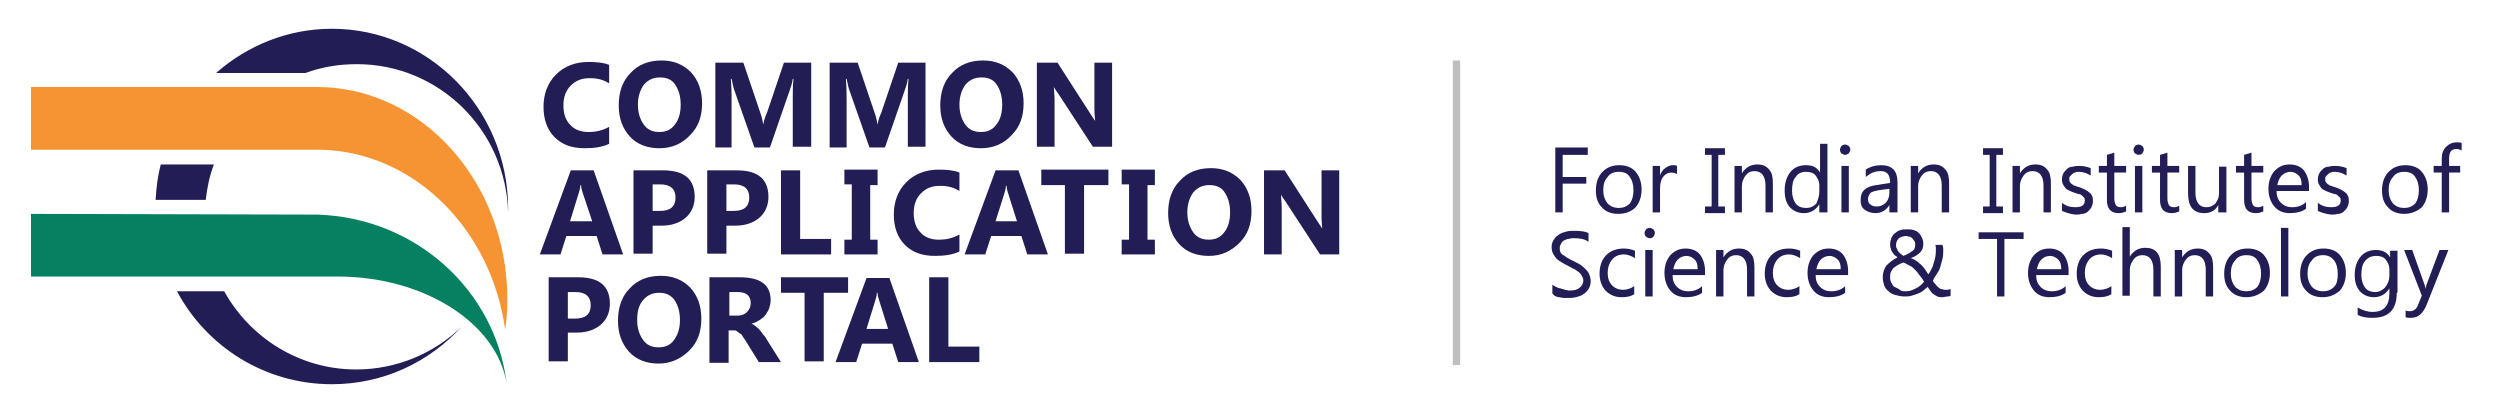 <?xml version="1.0" encoding="utf-8"?>
<!-- Generator: Adobe Illustrator 19.0.0, SVG Export Plug-In . SVG Version: 6.00 Build 0)  -->
<svg version="1.1" id="Layer_1" xmlns="http://www.w3.org/2000/svg" xmlns:xlink="http://www.w3.org/1999/xlink" x="0px" y="0px"
	 viewBox="0 0 339 56" style="enable-background:new 0 0 339 56;" xml:space="preserve">
<style type="text/css">
	.st0{fill:#221D55;}
	.st1{fill:#F69433;}
	.st2{fill:#058161;}
	.st3{fill:#BCBEC0;}
</style>
<g id="XMLID_4_">
	<g id="XMLID_5_">
		<g id="XMLID_203_">
			<g id="XMLID_573_">
				<path id="XMLID_629_" class="st0" d="M82.6,19.5c-0.8,0.4-1.9,0.6-3.3,0.6c-1.8,0-3.1-0.5-4.1-1.5c-1-1-1.5-2.4-1.5-4.1
					c0-1.8,0.6-3.3,1.7-4.4c1.1-1.1,2.6-1.7,4.4-1.7c1.1,0,2.1,0.1,2.8,0.4v2.5c-0.8-0.5-1.6-0.7-2.6-0.7c-1.1,0-1.9,0.3-2.6,1
					c-0.7,0.7-1,1.6-1,2.7c0,1.1,0.3,2,0.9,2.6c0.6,0.7,1.5,1,2.5,1c1,0,1.9-0.2,2.8-0.7V19.5z"/>
				<path id="XMLID_626_" class="st0" d="M89.4,20.1c-1.6,0-3-0.5-4-1.6c-1-1.1-1.5-2.5-1.5-4.2c0-1.8,0.5-3.3,1.6-4.4
					c1-1.1,2.4-1.7,4.2-1.7c1.6,0,2.9,0.5,4,1.6c1,1.1,1.5,2.5,1.5,4.2c0,1.8-0.5,3.2-1.6,4.3C92.5,19.5,91.1,20.1,89.4,20.1z
					 M89.5,10.5c-0.9,0-1.6,0.3-2.2,1c-0.5,0.7-0.8,1.6-0.8,2.7c0,1.1,0.3,2,0.8,2.7c0.5,0.7,1.2,1,2.1,1c0.9,0,1.6-0.3,2.1-1
					c0.5-0.6,0.8-1.5,0.8-2.7c0-1.2-0.3-2.1-0.8-2.8C91.1,10.8,90.4,10.5,89.5,10.5z"/>
				<path id="XMLID_624_" class="st0" d="M110,19.9h-2.5v-6.8c0-0.7,0-1.6,0.1-2.4h-0.1c-0.1,0.7-0.3,1.2-0.4,1.5l-2.7,7.8h-2.1
					l-2.7-7.7c-0.1-0.2-0.2-0.7-0.4-1.6h-0.1c0.1,1.1,0.1,2.1,0.1,3v6.3H97V8.5h3.8l2.3,6.8c0.2,0.5,0.3,1.1,0.4,1.6h0
					c0.1-0.6,0.3-1.2,0.5-1.6l2.3-6.8h3.7V19.9z"/>
				<path id="XMLID_622_" class="st0" d="M125.6,19.9h-2.5v-6.8c0-0.7,0-1.6,0.1-2.4h-0.1c-0.1,0.7-0.3,1.2-0.4,1.5l-2.7,7.8h-2.1
					l-2.7-7.7c-0.1-0.2-0.2-0.7-0.4-1.6h-0.1c0.1,1.1,0.1,2.1,0.1,3v6.3h-2.3V8.5h3.8l2.3,6.8c0.2,0.5,0.3,1.1,0.4,1.6h0
					c0.1-0.6,0.3-1.2,0.5-1.6l2.3-6.8h3.7V19.9z"/>
				<path id="XMLID_619_" class="st0" d="M133,20.1c-1.6,0-3-0.5-4-1.6c-1-1.1-1.5-2.5-1.5-4.2c0-1.8,0.5-3.3,1.6-4.4
					c1-1.1,2.4-1.7,4.2-1.7c1.6,0,2.9,0.5,4,1.6c1,1.1,1.5,2.5,1.5,4.2c0,1.8-0.5,3.2-1.6,4.3C136.1,19.5,134.7,20.1,133,20.1z
					 M133.1,10.5c-0.9,0-1.6,0.3-2.2,1c-0.5,0.7-0.8,1.6-0.8,2.7c0,1.1,0.3,2,0.8,2.7c0.5,0.7,1.2,1,2.1,1c0.9,0,1.6-0.3,2.1-1
					c0.5-0.6,0.8-1.5,0.8-2.7c0-1.2-0.3-2.1-0.8-2.8C134.7,10.8,134,10.5,133.1,10.5z"/>
				<path id="XMLID_617_" class="st0" d="M150.8,19.9h-2.6l-4.7-7.2c-0.3-0.4-0.5-0.7-0.6-0.9h0c0,0.4,0.1,1,0.1,1.8v6.3h-2.4V8.5
					h2.8l4.5,7c0.2,0.3,0.4,0.6,0.6,0.9h0c0-0.3-0.1-0.8-0.1-1.6V8.5h2.4V19.9z"/>
				<path id="XMLID_614_" class="st0" d="M84.5,34.5h-2.8l-0.8-2.5h-4.1L76,34.5h-2.8l4.2-11.4h3.1L84.5,34.5z M80.3,30L79,26.1
					c-0.1-0.3-0.2-0.6-0.2-1h-0.1c0,0.3-0.1,0.7-0.2,1L77.3,30H80.3z"/>
				<path id="XMLID_611_" class="st0" d="M88.5,30.5v3.9h-2.6V23.1h4c2.9,0,4.3,1.2,4.3,3.6c0,1.1-0.4,2.1-1.2,2.8
					c-0.8,0.7-1.9,1.1-3.3,1.1H88.5z M88.5,25v3.6h1c1.4,0,2.1-0.6,2.1-1.8c0-1.2-0.7-1.8-2.1-1.8H88.5z"/>
				<path id="XMLID_608_" class="st0" d="M98.5,30.5v3.9h-2.6V23.1h4c2.9,0,4.3,1.2,4.3,3.6c0,1.1-0.4,2.1-1.2,2.8
					c-0.8,0.7-1.9,1.1-3.3,1.1H98.5z M98.5,25v3.6h1c1.4,0,2.1-0.6,2.1-1.8c0-1.2-0.7-1.8-2.1-1.8H98.5z"/>
				<path id="XMLID_606_" class="st0" d="M112.7,34.5h-6.8V23.1h2.6v9.3h4.2V34.5z"/>
				<path id="XMLID_604_" class="st0" d="M119,23.1v2h-1v7.4h1v2h-4.5v-2h1V25h-1v-2H119z"/>
				<path id="XMLID_602_" class="st0" d="M130.1,34.1c-0.8,0.4-1.9,0.6-3.3,0.6c-1.8,0-3.1-0.5-4.1-1.5c-1-1-1.5-2.4-1.5-4.1
					c0-1.8,0.6-3.3,1.7-4.4c1.1-1.1,2.6-1.7,4.4-1.7c1.1,0,2.1,0.1,2.8,0.4v2.5c-0.8-0.5-1.6-0.7-2.6-0.7c-1.1,0-1.9,0.3-2.6,1
					c-0.7,0.7-1,1.6-1,2.7c0,1.1,0.3,2,0.9,2.6c0.6,0.7,1.5,1,2.5,1c1,0,1.9-0.2,2.8-0.7V34.1z"/>
				<path id="XMLID_599_" class="st0" d="M142.1,34.5h-2.8l-0.8-2.5h-4.1l-0.8,2.5h-2.8l4.2-11.4h3.1L142.1,34.5z M137.9,30
					l-1.2-3.8c-0.1-0.3-0.2-0.6-0.2-1h-0.1c0,0.3-0.1,0.7-0.2,1L135,30H137.9z"/>
				<path id="XMLID_597_" class="st0" d="M150.3,25.1h-3.3v9.3h-2.6v-9.3h-3.2v-2.1h9.1V25.1z"/>
				<path id="XMLID_595_" class="st0" d="M156.6,23.1v2h-1v7.4h1v2h-4.5v-2h1V25h-1v-2H156.6z"/>
				<path id="XMLID_592_" class="st0" d="M163.9,34.7c-1.6,0-3-0.5-4-1.6c-1-1.1-1.5-2.5-1.5-4.2c0-1.8,0.5-3.3,1.6-4.4
					c1-1.1,2.4-1.7,4.2-1.7c1.6,0,2.9,0.5,4,1.6c1,1.1,1.5,2.5,1.5,4.2c0,1.8-0.5,3.2-1.6,4.3C166.9,34.1,165.6,34.7,163.9,34.7z
					 M164,25.1c-0.9,0-1.6,0.3-2.2,1c-0.5,0.7-0.8,1.6-0.8,2.7c0,1.1,0.3,2,0.8,2.7c0.5,0.7,1.2,1,2.1,1c0.9,0,1.6-0.3,2.1-1
					c0.5-0.6,0.8-1.5,0.8-2.7c0-1.2-0.3-2.1-0.8-2.8C165.6,25.4,164.9,25.1,164,25.1z"/>
				<path id="XMLID_590_" class="st0" d="M181.6,34.5H179l-4.7-7.2c-0.3-0.4-0.5-0.7-0.6-0.9h0c0,0.4,0.1,1,0.1,1.8v6.3h-2.4V23.1
					h2.8l4.5,7c0.2,0.3,0.4,0.6,0.6,0.9h0c0-0.3-0.1-0.8-0.1-1.6v-6.3h2.4V34.5z"/>
				<path id="XMLID_587_" class="st0" d="M77,45.1v3.9h-2.6V37.6h4c2.9,0,4.3,1.2,4.3,3.6c0,1.1-0.4,2.1-1.2,2.8
					c-0.8,0.7-1.9,1.1-3.3,1.1H77z M77,39.6v3.6h1c1.4,0,2.1-0.6,2.1-1.8c0-1.2-0.7-1.8-2.1-1.8H77z"/>
				<path id="XMLID_584_" class="st0" d="M89.3,49.3c-1.6,0-3-0.5-4-1.6c-1-1.1-1.5-2.5-1.5-4.2c0-1.8,0.5-3.3,1.6-4.4
					c1-1.1,2.4-1.7,4.2-1.7c1.6,0,2.9,0.5,4,1.6c1,1.1,1.5,2.5,1.5,4.2c0,1.8-0.5,3.2-1.6,4.3C92.3,48.7,90.9,49.3,89.3,49.3z
					 M89.4,39.7c-0.9,0-1.6,0.3-2.2,1s-0.8,1.6-0.8,2.7c0,1.1,0.3,2,0.8,2.7c0.5,0.7,1.2,1,2.1,1c0.9,0,1.6-0.3,2.1-1
					s0.8-1.5,0.8-2.7c0-1.2-0.3-2.1-0.8-2.8C90.9,40,90.3,39.7,89.4,39.7z"/>
				<path id="XMLID_581_" class="st0" d="M105.9,49.1h-3l-1.8-2.9c-0.1-0.2-0.3-0.4-0.4-0.6c-0.1-0.2-0.2-0.3-0.4-0.4
					c-0.1-0.1-0.3-0.2-0.4-0.3c-0.1-0.1-0.3-0.1-0.4-0.1h-0.7v4.4h-2.6V37.6h4.1c2.8,0,4.2,1,4.2,3.1c0,0.4-0.1,0.8-0.2,1.1
					c-0.1,0.3-0.3,0.6-0.5,0.9c-0.2,0.3-0.5,0.5-0.8,0.7c-0.3,0.2-0.7,0.4-1.1,0.5v0c0.2,0.1,0.3,0.1,0.5,0.3
					c0.2,0.1,0.3,0.3,0.5,0.4c0.1,0.2,0.3,0.3,0.4,0.5c0.1,0.2,0.3,0.4,0.4,0.5L105.9,49.1z M98.9,39.6v3.2h1.1c0.6,0,1-0.2,1.3-0.5
					c0.3-0.3,0.5-0.7,0.5-1.2c0-1-0.6-1.5-1.8-1.5H98.9z"/>
				<path id="XMLID_579_" class="st0" d="M115,39.7h-3.3v9.3h-2.6v-9.3h-3.2v-2.1h9.1V39.7z"/>
				<path id="XMLID_576_" class="st0" d="M124.6,49.1h-2.8l-0.8-2.5h-4.1l-0.8,2.5h-2.8l4.2-11.4h3.1L124.6,49.1z M120.4,44.5
					l-1.2-3.8c-0.1-0.3-0.2-0.6-0.2-1h-0.1c0,0.3-0.1,0.7-0.2,1l-1.2,3.9H120.4z"/>
				<path id="XMLID_574_" class="st0" d="M132.8,49.1H126V37.6h2.6V47h4.2V49.1z"/>
			</g>
		</g>
		<path id="XMLID_11_" class="st1" d="M43,11.8c-0.2,0-0.5,0-0.7,0l0,0H4.2v8.5h20.6h18h0.7C56.1,20.6,66.6,31,68.5,44.7
			c0.2-1.3,0.3-2.7,0.3-4.1C68.8,24.7,57.2,11.8,43,11.8z"/>
		<path id="XMLID_10_" class="st2" d="M43,29.1L43,29.1L4.2,29v8.5h8.9h9.1h22.6v0c0.3,0,0.6,0,1,0c11.8,0,21.6,6.4,22.9,14.5
			C67.2,39.4,56.4,29.5,43,29.1z"/>
		<path id="XMLID_9_" class="st0" d="M45,3.9c-6,0-11.5,2.3-15.7,6h12.1c2.2-0.8,4.5-1.2,7-1.2c11.1,0,20.2,8.9,20.5,20.1
			c0-0.2,0-0.5,0-0.7C68.8,14.7,58.1,3.9,45,3.9z"/>
		<g id="XMLID_6_">
			<path id="XMLID_8_" class="st0" d="M48.3,50.1c-7.7,0-14.4-4.3-17.9-10.6H24c4,7.5,11.9,12.6,21,12.6c7,0,13.2-3,17.6-7.8
				C58.9,47.9,53.8,50.1,48.3,50.1z"/>
			<path id="XMLID_7_" class="st0" d="M27.9,27.1c0.2-1.7,0.5-3.2,1.1-4.8h-7.2c-0.4,1.5-0.6,3.1-0.7,4.8H27.9z"/>
		</g>
	</g>
	<g id="XMLID_12_">
		<g id="XMLID_796_">
			<path id="XMLID_889_" class="st0" d="M215.3,21h-3.4v3h3.2v0.9h-3.2v3.9h-1v-8.8h4.4V21z"/>
			<path id="XMLID_886_" class="st0" d="M219.4,29c-0.9,0-1.7-0.3-2.2-0.9c-0.6-0.6-0.8-1.4-0.8-2.3c0-1,0.3-1.9,0.9-2.5
				c0.6-0.6,1.3-0.9,2.3-0.9c0.9,0,1.7,0.3,2.2,0.9c0.5,0.6,0.8,1.4,0.8,2.4c0,1-0.3,1.8-0.8,2.4C221.2,28.7,220.4,29,219.4,29z
				 M219.5,23.3c-0.6,0-1.2,0.2-1.5,0.7c-0.4,0.4-0.6,1-0.6,1.8c0,0.7,0.2,1.3,0.6,1.8c0.4,0.4,0.9,0.6,1.5,0.6
				c0.6,0,1.1-0.2,1.5-0.6c0.3-0.4,0.5-1,0.5-1.8c0-0.8-0.2-1.4-0.5-1.8C220.7,23.5,220.2,23.3,219.5,23.3z"/>
			<path id="XMLID_884_" class="st0" d="M227.4,23.6c-0.2-0.1-0.4-0.2-0.8-0.2c-0.4,0-0.8,0.2-1.1,0.6c-0.3,0.4-0.4,1-0.4,1.6v3.2
				h-1v-6.3h1v1.3h0c0.1-0.4,0.4-0.8,0.7-1c0.3-0.2,0.6-0.4,1-0.4c0.3,0,0.5,0,0.6,0.1V23.6z"/>
			<path id="XMLID_882_" class="st0" d="M233.9,20.1v0.9h-0.9v7h0.9v0.9h-2.7v-0.9h0.9v-7h-0.9v-0.9H233.9z"/>
			<path id="XMLID_880_" class="st0" d="M240.4,28.8h-1v-3.6c0-1.3-0.5-2-1.5-2c-0.5,0-0.9,0.2-1.2,0.6c-0.3,0.4-0.5,0.9-0.5,1.4
				v3.6h-1v-6.3h1v1h0c0.5-0.8,1.2-1.2,2.1-1.2c0.7,0,1.2,0.2,1.6,0.7c0.4,0.4,0.5,1.1,0.5,1.9V28.8z"/>
			<path id="XMLID_877_" class="st0" d="M247.7,28.8h-1v-1.1h0c-0.5,0.8-1.2,1.2-2.1,1.2c-0.8,0-1.4-0.3-1.9-0.8
				c-0.5-0.6-0.7-1.3-0.7-2.3c0-1,0.3-1.9,0.8-2.5c0.5-0.6,1.2-0.9,2.1-0.9c0.9,0,1.5,0.3,1.9,1h0v-3.9h1V28.8z M246.7,26v-0.9
				c0-0.5-0.2-0.9-0.5-1.3c-0.3-0.4-0.8-0.5-1.3-0.5c-0.6,0-1.1,0.2-1.4,0.7c-0.4,0.4-0.5,1.1-0.5,1.9c0,0.7,0.2,1.3,0.5,1.7
				c0.3,0.4,0.8,0.6,1.4,0.6c0.6,0,1-0.2,1.4-0.6C246.5,27.1,246.7,26.6,246.7,26z"/>
			<path id="XMLID_874_" class="st0" d="M250.2,21c-0.2,0-0.3-0.1-0.5-0.2c-0.1-0.1-0.2-0.3-0.2-0.5c0-0.2,0.1-0.3,0.2-0.5
				c0.1-0.1,0.3-0.2,0.5-0.2c0.2,0,0.3,0.1,0.5,0.2c0.1,0.1,0.2,0.3,0.2,0.5c0,0.2-0.1,0.3-0.2,0.5C250.5,20.9,250.4,21,250.2,21z
				 M250.7,28.8h-1v-6.3h1V28.8z"/>
			<path id="XMLID_871_" class="st0" d="M257.2,28.8h-1v-1h0c-0.4,0.7-1.1,1.1-1.9,1.1c-0.6,0-1.1-0.2-1.5-0.5
				c-0.4-0.3-0.5-0.8-0.5-1.3c0-1.2,0.7-1.8,2.1-2l1.9-0.3c0-1.1-0.4-1.6-1.3-1.6c-0.8,0-1.4,0.3-2,0.8v-1c0.6-0.4,1.3-0.6,2.1-0.6
				c1.5,0,2.2,0.8,2.2,2.3V28.8z M256.2,25.6l-1.5,0.2c-0.5,0.1-0.8,0.2-1,0.3c-0.2,0.2-0.4,0.5-0.4,0.9c0,0.3,0.1,0.6,0.3,0.7
				c0.2,0.2,0.5,0.3,0.9,0.3c0.5,0,0.9-0.2,1.2-0.5c0.3-0.3,0.5-0.8,0.5-1.3V25.6z"/>
			<path id="XMLID_869_" class="st0" d="M264.3,28.8h-1v-3.6c0-1.3-0.5-2-1.5-2c-0.5,0-0.9,0.2-1.2,0.6c-0.3,0.4-0.5,0.9-0.5,1.4
				v3.6h-1v-6.3h1v1h0c0.5-0.8,1.2-1.2,2.1-1.2c0.7,0,1.2,0.2,1.6,0.7c0.4,0.4,0.5,1.1,0.5,1.9V28.8z"/>
			<path id="XMLID_867_" class="st0" d="M271.6,20.1v0.9h-0.9v7h0.9v0.9h-2.7v-0.9h0.9v-7h-0.9v-0.9H271.6z"/>
			<path id="XMLID_865_" class="st0" d="M278.1,28.8h-1v-3.6c0-1.3-0.5-2-1.5-2c-0.5,0-0.9,0.2-1.2,0.6c-0.3,0.4-0.5,0.9-0.5,1.4
				v3.6h-1v-6.3h1v1h0c0.5-0.8,1.2-1.2,2.1-1.2c0.7,0,1.2,0.2,1.6,0.7c0.4,0.4,0.5,1.1,0.5,1.9V28.8z"/>
			<path id="XMLID_863_" class="st0" d="M279.6,28.6v-1.1c0.5,0.4,1.1,0.6,1.8,0.6c0.9,0,1.3-0.3,1.3-0.9c0-0.2,0-0.3-0.1-0.4
				c-0.1-0.1-0.2-0.2-0.3-0.3c-0.1-0.1-0.3-0.2-0.5-0.2c-0.2-0.1-0.4-0.1-0.6-0.2c-0.3-0.1-0.5-0.2-0.7-0.3
				c-0.2-0.1-0.4-0.2-0.5-0.4c-0.1-0.1-0.2-0.3-0.3-0.5c-0.1-0.2-0.1-0.4-0.1-0.6c0-0.3,0.1-0.6,0.2-0.8c0.1-0.2,0.3-0.4,0.5-0.6
				c0.2-0.2,0.5-0.3,0.8-0.3c0.3-0.1,0.6-0.1,0.9-0.1c0.5,0,1,0.1,1.5,0.3v1c-0.5-0.3-1-0.5-1.6-0.5c-0.2,0-0.4,0-0.5,0.1
				c-0.2,0-0.3,0.1-0.4,0.2c-0.1,0.1-0.2,0.2-0.3,0.3c-0.1,0.1-0.1,0.2-0.1,0.4c0,0.2,0,0.3,0.1,0.4c0.1,0.1,0.1,0.2,0.3,0.3
				c0.1,0.1,0.3,0.2,0.4,0.2c0.2,0.1,0.3,0.1,0.6,0.2c0.3,0.1,0.5,0.2,0.7,0.3c0.2,0.1,0.4,0.2,0.6,0.4c0.2,0.1,0.3,0.3,0.4,0.5
				c0.1,0.2,0.1,0.4,0.1,0.7c0,0.3-0.1,0.6-0.2,0.8c-0.1,0.2-0.3,0.4-0.5,0.6c-0.2,0.2-0.5,0.3-0.8,0.3c-0.3,0.1-0.6,0.1-0.9,0.1
				C280.6,29,280.1,28.8,279.6,28.6z"/>
			<path id="XMLID_861_" class="st0" d="M288.2,28.7c-0.2,0.1-0.5,0.2-0.9,0.2c-1.1,0-1.6-0.6-1.6-1.8v-3.7h-1.1v-0.9h1.1V21l1-0.3
				v1.8h1.6v0.9h-1.6v3.5c0,0.4,0.1,0.7,0.2,0.9c0.1,0.2,0.4,0.3,0.7,0.3c0.3,0,0.5-0.1,0.7-0.2V28.7z"/>
			<path id="XMLID_858_" class="st0" d="M290,21c-0.2,0-0.3-0.1-0.5-0.2c-0.1-0.1-0.2-0.3-0.2-0.5c0-0.2,0.1-0.3,0.2-0.5
				c0.1-0.1,0.3-0.2,0.5-0.2c0.2,0,0.3,0.1,0.5,0.2c0.1,0.1,0.2,0.3,0.2,0.5c0,0.2-0.1,0.3-0.2,0.5C290.4,20.9,290.2,21,290,21z
				 M290.5,28.8h-1v-6.3h1V28.8z"/>
			<path id="XMLID_856_" class="st0" d="M295.4,28.7c-0.2,0.1-0.5,0.2-0.9,0.2c-1.1,0-1.6-0.6-1.6-1.8v-3.7h-1.1v-0.9h1.1V21l1-0.3
				v1.8h1.6v0.9h-1.6v3.5c0,0.4,0.1,0.7,0.2,0.9s0.4,0.3,0.7,0.3c0.3,0,0.5-0.1,0.7-0.2V28.7z"/>
			<path id="XMLID_854_" class="st0" d="M301.8,28.8h-1v-1h0c-0.4,0.8-1.1,1.1-1.9,1.1c-1.5,0-2.2-0.9-2.2-2.7v-3.7h1v3.6
				c0,1.3,0.5,2,1.5,2c0.5,0,0.9-0.2,1.2-0.5c0.3-0.4,0.5-0.8,0.5-1.4v-3.6h1V28.8z"/>
			<path id="XMLID_852_" class="st0" d="M306.8,28.7c-0.2,0.1-0.5,0.2-0.9,0.2c-1.1,0-1.6-0.6-1.6-1.8v-3.7h-1.1v-0.9h1.1V21l1-0.3
				v1.8h1.6v0.9h-1.6v3.5c0,0.4,0.1,0.7,0.2,0.9c0.1,0.2,0.4,0.3,0.7,0.3c0.3,0,0.5-0.1,0.7-0.2V28.7z"/>
			<path id="XMLID_849_" class="st0" d="M313.1,25.9h-4.4c0,0.7,0.2,1.2,0.6,1.6c0.4,0.4,0.9,0.6,1.5,0.6c0.7,0,1.4-0.2,1.9-0.7v0.9
				c-0.5,0.4-1.3,0.6-2.2,0.6c-0.9,0-1.6-0.3-2.1-0.9c-0.5-0.6-0.8-1.4-0.8-2.4c0-1,0.3-1.8,0.8-2.4c0.6-0.6,1.2-0.9,2.1-0.9
				c0.8,0,1.5,0.3,1.9,0.8c0.4,0.5,0.7,1.3,0.7,2.2V25.9z M312.1,25.1c0-0.6-0.1-1-0.4-1.3c-0.3-0.3-0.7-0.5-1.1-0.5
				c-0.5,0-0.9,0.2-1.2,0.5c-0.3,0.3-0.5,0.8-0.6,1.3H312.1z"/>
			<path id="XMLID_847_" class="st0" d="M314.3,28.6v-1.1c0.5,0.4,1.1,0.6,1.8,0.6c0.9,0,1.3-0.3,1.3-0.9c0-0.2,0-0.3-0.1-0.4
				c-0.1-0.1-0.2-0.2-0.3-0.3c-0.1-0.1-0.3-0.2-0.5-0.2c-0.2-0.1-0.4-0.1-0.6-0.2c-0.3-0.1-0.5-0.2-0.7-0.3
				c-0.2-0.1-0.4-0.2-0.5-0.4c-0.1-0.1-0.2-0.3-0.3-0.5c-0.1-0.2-0.1-0.4-0.1-0.6c0-0.3,0.1-0.6,0.2-0.8c0.1-0.2,0.3-0.4,0.5-0.6
				c0.2-0.2,0.5-0.3,0.8-0.3c0.3-0.1,0.6-0.1,0.9-0.1c0.5,0,1,0.1,1.5,0.3v1c-0.5-0.3-1-0.5-1.6-0.5c-0.2,0-0.4,0-0.5,0.1
				c-0.2,0-0.3,0.1-0.4,0.2c-0.1,0.1-0.2,0.2-0.3,0.3c-0.1,0.1-0.1,0.2-0.1,0.4c0,0.2,0,0.3,0.1,0.4c0.1,0.1,0.1,0.2,0.3,0.3
				c0.1,0.1,0.3,0.2,0.4,0.2c0.2,0.1,0.3,0.1,0.6,0.2c0.3,0.1,0.5,0.2,0.7,0.3c0.2,0.1,0.4,0.2,0.6,0.4c0.2,0.1,0.3,0.3,0.4,0.5
				c0.1,0.2,0.1,0.4,0.1,0.7c0,0.3-0.1,0.6-0.2,0.8c-0.1,0.2-0.3,0.4-0.5,0.6c-0.2,0.2-0.5,0.3-0.8,0.3c-0.3,0.1-0.6,0.1-0.9,0.1
				C315.3,29,314.7,28.8,314.3,28.6z"/>
			<path id="XMLID_844_" class="st0" d="M326,29c-0.9,0-1.7-0.3-2.2-0.9c-0.6-0.6-0.8-1.4-0.8-2.3c0-1,0.3-1.9,0.9-2.5
				c0.6-0.6,1.3-0.9,2.3-0.9c0.9,0,1.7,0.3,2.2,0.9c0.5,0.6,0.8,1.4,0.8,2.4c0,1-0.3,1.8-0.8,2.4C327.7,28.7,326.9,29,326,29z
				 M326,23.3c-0.6,0-1.2,0.2-1.5,0.7c-0.4,0.4-0.6,1-0.6,1.8c0,0.7,0.2,1.3,0.6,1.8c0.4,0.4,0.9,0.6,1.5,0.6c0.6,0,1.1-0.2,1.5-0.6
				c0.3-0.4,0.5-1,0.5-1.8c0-0.8-0.2-1.4-0.5-1.8C327.2,23.5,326.7,23.3,326,23.3z"/>
			<path id="XMLID_842_" class="st0" d="M333.8,20.4c-0.2-0.1-0.4-0.2-0.7-0.2c-0.7,0-1,0.4-1,1.3v1h1.5v0.9h-1.5v5.4h-1v-5.4H330
				v-0.9h1.1v-1c0-0.7,0.2-1.2,0.6-1.6c0.4-0.4,0.9-0.6,1.4-0.6c0.3,0,0.5,0,0.7,0.1V20.4z"/>
			<path id="XMLID_840_" class="st0" d="M210.5,39.8v-1.2c0.1,0.1,0.3,0.2,0.5,0.3c0.2,0.1,0.4,0.2,0.6,0.2c0.2,0.1,0.4,0.1,0.6,0.2
				c0.2,0,0.4,0.1,0.6,0.1c0.6,0,1.1-0.1,1.4-0.4c0.3-0.2,0.5-0.6,0.5-1c0-0.2-0.1-0.4-0.2-0.6c-0.1-0.2-0.2-0.3-0.4-0.5
				c-0.2-0.1-0.4-0.3-0.6-0.4c-0.3-0.1-0.5-0.3-0.8-0.4c-0.3-0.2-0.6-0.3-0.9-0.5c-0.3-0.2-0.5-0.3-0.7-0.5
				c-0.2-0.2-0.3-0.4-0.5-0.7c-0.1-0.2-0.2-0.5-0.2-0.9c0-0.4,0.1-0.7,0.3-1c0.2-0.3,0.4-0.5,0.7-0.7c0.3-0.2,0.6-0.3,1-0.4
				c0.4-0.1,0.7-0.1,1.1-0.1c0.9,0,1.5,0.1,1.9,0.3v1.2c-0.5-0.4-1.2-0.5-2-0.5c-0.2,0-0.4,0-0.7,0.1c-0.2,0-0.4,0.1-0.6,0.2
				c-0.2,0.1-0.3,0.2-0.4,0.4c-0.1,0.2-0.2,0.4-0.2,0.6c0,0.2,0,0.4,0.1,0.6c0.1,0.2,0.2,0.3,0.4,0.4c0.2,0.1,0.4,0.3,0.6,0.4
				c0.2,0.1,0.5,0.3,0.8,0.4c0.3,0.2,0.6,0.3,0.9,0.5c0.3,0.2,0.5,0.4,0.7,0.6c0.2,0.2,0.4,0.4,0.5,0.7c0.1,0.3,0.2,0.5,0.2,0.9
				c0,0.4-0.1,0.8-0.3,1.1c-0.2,0.3-0.4,0.5-0.7,0.7c-0.3,0.2-0.6,0.3-1,0.4c-0.4,0.1-0.8,0.1-1.2,0.1c-0.1,0-0.3,0-0.5,0
				c-0.2,0-0.4-0.1-0.6-0.1c-0.2,0-0.4-0.1-0.6-0.2C210.7,40,210.6,39.9,210.5,39.8z"/>
			<path id="XMLID_838_" class="st0" d="M221.6,39.9c-0.5,0.3-1,0.4-1.7,0.4c-0.9,0-1.6-0.3-2.2-0.9c-0.5-0.6-0.8-1.3-0.8-2.3
				c0-1,0.3-1.9,0.9-2.5c0.6-0.6,1.4-0.9,2.4-0.9c0.5,0,1,0.1,1.5,0.3v1c-0.5-0.3-1-0.5-1.5-0.5c-0.6,0-1.2,0.2-1.6,0.7
				c-0.4,0.5-0.6,1.1-0.6,1.8c0,0.7,0.2,1.3,0.6,1.7c0.4,0.4,0.9,0.6,1.5,0.6c0.5,0,1.1-0.2,1.5-0.5V39.9z"/>
			<path id="XMLID_835_" class="st0" d="M223.7,32.3c-0.2,0-0.3-0.1-0.5-0.2c-0.1-0.1-0.2-0.3-0.2-0.5c0-0.2,0.1-0.3,0.2-0.5
				c0.1-0.1,0.3-0.2,0.5-0.2c0.2,0,0.3,0.1,0.5,0.2c0.1,0.1,0.2,0.3,0.2,0.5c0,0.2-0.1,0.3-0.2,0.5C224,32.3,223.8,32.3,223.7,32.3z
				 M224.1,40.2h-1v-6.3h1V40.2z"/>
			<path id="XMLID_832_" class="st0" d="M231.2,37.3h-4.4c0,0.7,0.2,1.2,0.6,1.6c0.4,0.4,0.9,0.6,1.5,0.6c0.7,0,1.4-0.2,1.9-0.7v0.9
				c-0.5,0.4-1.3,0.6-2.2,0.6c-0.9,0-1.6-0.3-2.1-0.9c-0.5-0.6-0.8-1.4-0.8-2.4c0-1,0.3-1.8,0.8-2.4c0.6-0.6,1.2-0.9,2.1-0.9
				c0.8,0,1.5,0.3,1.9,0.8c0.4,0.5,0.7,1.3,0.7,2.2V37.3z M230.2,36.5c0-0.6-0.1-1-0.4-1.3c-0.3-0.3-0.7-0.5-1.1-0.5
				c-0.5,0-0.9,0.2-1.2,0.5c-0.3,0.3-0.5,0.8-0.6,1.3H230.2z"/>
			<path id="XMLID_830_" class="st0" d="M237.9,40.2h-1v-3.6c0-1.3-0.5-2-1.5-2c-0.5,0-0.9,0.2-1.2,0.6c-0.3,0.4-0.5,0.9-0.5,1.4
				v3.6h-1v-6.3h1v1h0c0.5-0.8,1.2-1.2,2.1-1.2c0.7,0,1.2,0.2,1.6,0.7c0.4,0.4,0.5,1.1,0.5,1.9V40.2z"/>
			<path id="XMLID_828_" class="st0" d="M244,39.9c-0.5,0.3-1,0.4-1.7,0.4c-0.9,0-1.6-0.3-2.2-0.9c-0.5-0.6-0.8-1.3-0.8-2.3
				c0-1,0.3-1.9,0.9-2.5c0.6-0.6,1.4-0.9,2.4-0.9c0.5,0,1,0.1,1.5,0.3v1c-0.5-0.3-1-0.5-1.5-0.5c-0.6,0-1.2,0.2-1.6,0.7
				c-0.4,0.5-0.6,1.1-0.6,1.8c0,0.7,0.2,1.3,0.6,1.7c0.4,0.4,0.9,0.6,1.5,0.6c0.5,0,1.1-0.2,1.5-0.5V39.9z"/>
			<path id="XMLID_825_" class="st0" d="M250.6,37.3h-4.4c0,0.7,0.2,1.2,0.6,1.6c0.4,0.4,0.9,0.6,1.5,0.6c0.7,0,1.4-0.2,1.9-0.7v0.9
				c-0.5,0.4-1.3,0.6-2.2,0.6c-0.9,0-1.6-0.3-2.1-0.9c-0.5-0.6-0.8-1.4-0.8-2.4c0-1,0.3-1.8,0.8-2.4c0.6-0.6,1.2-0.9,2.1-0.9
				c0.8,0,1.5,0.3,1.9,0.8c0.4,0.5,0.7,1.3,0.7,2.2V37.3z M249.6,36.5c0-0.6-0.1-1-0.4-1.3c-0.3-0.3-0.7-0.5-1.1-0.5
				c-0.5,0-0.9,0.2-1.2,0.5c-0.3,0.3-0.5,0.8-0.6,1.3H249.6z"/>
			<path id="XMLID_821_" class="st0" d="M263.3,40.3c-0.2,0-0.4,0-0.6-0.1c-0.2-0.1-0.3-0.2-0.5-0.3c-0.2-0.1-0.3-0.3-0.4-0.4
				c-0.1-0.2-0.3-0.4-0.4-0.6c-0.2,0.2-0.4,0.3-0.6,0.5c-0.2,0.2-0.5,0.3-0.7,0.4c-0.3,0.1-0.5,0.2-0.9,0.3c-0.3,0.1-0.6,0.1-1,0.1
				c-0.4,0-0.8-0.1-1.2-0.2c-0.4-0.1-0.7-0.3-0.9-0.5c-0.3-0.2-0.5-0.5-0.6-0.8c-0.1-0.3-0.2-0.7-0.2-1.1c0-0.6,0.2-1.2,0.5-1.6
				c0.4-0.4,0.9-0.8,1.5-1.1c-0.1-0.1-0.2-0.2-0.4-0.3c-0.1-0.1-0.2-0.3-0.3-0.4c-0.1-0.2-0.2-0.3-0.2-0.5c-0.1-0.2-0.1-0.4-0.1-0.6
				c0-0.3,0.1-0.6,0.2-0.9c0.1-0.2,0.3-0.5,0.5-0.6c0.2-0.2,0.4-0.3,0.7-0.4c0.3-0.1,0.6-0.1,0.9-0.1c0.3,0,0.6,0,0.9,0.1
				c0.3,0.1,0.5,0.2,0.7,0.4c0.2,0.2,0.3,0.4,0.4,0.6c0.1,0.2,0.2,0.5,0.2,0.8c0,0.5-0.1,0.9-0.4,1.2c-0.3,0.3-0.7,0.6-1.3,0.8
				c0.3,0.1,0.5,0.2,0.8,0.4c0.2,0.2,0.4,0.3,0.6,0.5c0.2,0.2,0.4,0.4,0.5,0.6c0.2,0.2,0.3,0.5,0.5,0.7c0.3-0.5,0.6-1,0.7-1.5
				c0.2-0.6,0.3-1.1,0.3-1.7c0-0.2,0-0.3,0-0.4c0-0.1,0-0.3-0.1-0.4h1c0,0.1,0.1,0.3,0.1,0.4c0,0.1,0,0.3,0,0.4c0,0.4,0,0.7-0.1,1.1
				c-0.1,0.4-0.2,0.7-0.3,1.1c-0.1,0.4-0.3,0.7-0.5,1c-0.2,0.3-0.4,0.6-0.5,0.9c0.1,0.2,0.3,0.4,0.4,0.5c0.1,0.1,0.2,0.3,0.4,0.4
				c0.1,0.1,0.2,0.2,0.4,0.2c0.1,0,0.3,0.1,0.4,0.1c0.1,0,0.2,0,0.4,0c0.1,0,0.3-0.1,0.4-0.1v0.9c-0.1,0.1-0.3,0.1-0.5,0.1
				C263.6,40.3,263.5,40.3,263.3,40.3z M258.2,39.5c0.3,0,0.6,0,0.9-0.1c0.3-0.1,0.5-0.2,0.7-0.3c0.2-0.1,0.4-0.2,0.6-0.4
				c0.2-0.1,0.3-0.3,0.5-0.5c-0.2-0.4-0.5-0.7-0.7-1c-0.2-0.3-0.4-0.5-0.6-0.7c-0.2-0.2-0.4-0.4-0.7-0.5c-0.2-0.1-0.5-0.3-0.8-0.4
				c-0.3,0.1-0.5,0.2-0.7,0.3c-0.2,0.1-0.4,0.3-0.6,0.4c-0.2,0.2-0.3,0.4-0.4,0.6c-0.1,0.2-0.1,0.5-0.1,0.8c0,0.3,0.1,0.5,0.2,0.7
				c0.1,0.2,0.2,0.4,0.4,0.5c0.2,0.1,0.4,0.2,0.6,0.3C257.7,39.4,257.9,39.5,258.2,39.5z M259.7,33.2c0-0.2,0-0.4-0.1-0.5
				c-0.1-0.1-0.2-0.3-0.3-0.4c-0.1-0.1-0.2-0.2-0.4-0.2c-0.1,0-0.3-0.1-0.4-0.1c-0.4,0-0.7,0.1-1,0.3c-0.2,0.2-0.4,0.5-0.4,0.9
				c0,0.2,0,0.3,0.1,0.5c0.1,0.1,0.1,0.3,0.2,0.4c0.1,0.1,0.2,0.2,0.3,0.3c0.1,0.1,0.3,0.2,0.4,0.3c0.5-0.2,0.9-0.4,1.1-0.6
				C259.6,33.9,259.7,33.6,259.7,33.2z"/>
			<path id="XMLID_819_" class="st0" d="M274.3,32.4h-2.5v7.8h-1v-7.8h-2.5v-0.9h6.1V32.4z"/>
			<path id="XMLID_816_" class="st0" d="M280.5,37.3h-4.4c0,0.7,0.2,1.2,0.6,1.6c0.4,0.4,0.9,0.6,1.5,0.6c0.7,0,1.4-0.2,1.9-0.7v0.9
				c-0.5,0.4-1.3,0.6-2.2,0.6c-0.9,0-1.6-0.3-2.1-0.9c-0.5-0.6-0.8-1.4-0.8-2.4c0-1,0.3-1.8,0.8-2.4c0.6-0.6,1.2-0.9,2.1-0.9
				c0.8,0,1.5,0.3,1.9,0.8c0.4,0.5,0.7,1.3,0.7,2.2V37.3z M279.5,36.5c0-0.6-0.1-1-0.4-1.3c-0.3-0.3-0.7-0.5-1.1-0.5
				c-0.5,0-0.9,0.2-1.2,0.5c-0.3,0.3-0.5,0.8-0.6,1.3H279.5z"/>
			<path id="XMLID_814_" class="st0" d="M286.3,39.9c-0.5,0.3-1,0.4-1.7,0.4c-0.9,0-1.6-0.3-2.2-0.9c-0.5-0.6-0.8-1.3-0.8-2.3
				c0-1,0.3-1.9,0.9-2.5c0.6-0.6,1.4-0.9,2.4-0.9c0.5,0,1,0.1,1.5,0.3v1c-0.5-0.3-1-0.5-1.5-0.5c-0.6,0-1.2,0.2-1.6,0.7
				c-0.4,0.5-0.6,1.1-0.6,1.8c0,0.7,0.2,1.3,0.6,1.7c0.4,0.4,0.9,0.6,1.5,0.6c0.5,0,1.1-0.2,1.5-0.5V39.9z"/>
			<path id="XMLID_812_" class="st0" d="M293,40.2h-1v-3.6c0-1.3-0.5-2-1.5-2c-0.5,0-0.9,0.2-1.2,0.6c-0.3,0.4-0.5,0.9-0.5,1.4v3.5
				h-1v-9.3h1v4h0c0.5-0.8,1.2-1.2,2.1-1.2c1.4,0,2.1,0.8,2.1,2.5V40.2z"/>
			<path id="XMLID_810_" class="st0" d="M300.1,40.2h-1v-3.6c0-1.3-0.5-2-1.5-2c-0.5,0-0.9,0.2-1.2,0.6c-0.3,0.4-0.5,0.9-0.5,1.4
				v3.6h-1v-6.3h1v1h0c0.5-0.8,1.2-1.2,2.1-1.2c0.7,0,1.2,0.2,1.6,0.7c0.4,0.4,0.5,1.1,0.5,1.9V40.2z"/>
			<path id="XMLID_807_" class="st0" d="M304.6,40.3c-0.9,0-1.7-0.3-2.2-0.9c-0.6-0.6-0.8-1.4-0.8-2.3c0-1,0.3-1.9,0.9-2.5
				c0.6-0.6,1.3-0.9,2.3-0.9c0.9,0,1.7,0.3,2.2,0.9c0.5,0.6,0.8,1.4,0.8,2.4c0,1-0.3,1.8-0.8,2.4C306.3,40,305.5,40.3,304.6,40.3z
				 M304.6,34.6c-0.6,0-1.2,0.2-1.5,0.7c-0.4,0.4-0.6,1-0.6,1.8c0,0.7,0.2,1.3,0.6,1.8c0.4,0.4,0.9,0.6,1.5,0.6
				c0.6,0,1.1-0.2,1.5-0.6c0.3-0.4,0.5-1,0.5-1.8c0-0.8-0.2-1.4-0.5-1.8C305.8,34.8,305.3,34.6,304.6,34.6z"/>
			<path id="XMLID_805_" class="st0" d="M310.3,40.2h-1v-9.3h1V40.2z"/>
			<path id="XMLID_802_" class="st0" d="M314.9,40.3c-0.9,0-1.7-0.3-2.2-0.9c-0.6-0.6-0.8-1.4-0.8-2.3c0-1,0.3-1.9,0.9-2.5
				c0.6-0.6,1.3-0.9,2.3-0.9c0.9,0,1.7,0.3,2.2,0.9c0.5,0.6,0.8,1.4,0.8,2.4c0,1-0.3,1.8-0.8,2.4C316.6,40,315.9,40.3,314.9,40.3z
				 M315,34.6c-0.6,0-1.2,0.2-1.5,0.7c-0.4,0.4-0.6,1-0.6,1.8c0,0.7,0.2,1.3,0.6,1.8c0.4,0.4,0.9,0.6,1.5,0.6c0.6,0,1.1-0.2,1.5-0.6
				s0.5-1,0.5-1.8c0-0.8-0.2-1.4-0.5-1.8C316.1,34.8,315.6,34.6,315,34.6z"/>
			<path id="XMLID_799_" class="st0" d="M325,39.7c0,2.3-1.1,3.4-3.3,3.4c-0.8,0-1.4-0.1-2-0.4v-1c0.7,0.4,1.4,0.6,2,0.6
				c1.5,0,2.3-0.8,2.3-2.5v-0.7h0c-0.5,0.8-1.2,1.2-2.1,1.2c-0.8,0-1.4-0.3-1.9-0.8c-0.5-0.6-0.7-1.3-0.7-2.2c0-1.1,0.3-1.9,0.8-2.5
				c0.5-0.6,1.2-0.9,2.1-0.9c0.8,0,1.5,0.3,1.9,1h0v-0.9h1V39.7z M324,37.4v-0.9c0-0.5-0.2-0.9-0.5-1.3c-0.3-0.4-0.8-0.5-1.3-0.5
				c-0.6,0-1.1,0.2-1.5,0.7c-0.4,0.5-0.5,1.1-0.5,1.9c0,0.7,0.2,1.3,0.5,1.7c0.3,0.4,0.8,0.6,1.3,0.6c0.6,0,1-0.2,1.4-0.6
				C323.8,38.5,324,38,324,37.4z"/>
			<path id="XMLID_797_" class="st0" d="M332,33.9l-2.9,7.3c-0.5,1.3-1.2,1.9-2.2,1.9c-0.3,0-0.5,0-0.7-0.1v-0.9
				c0.2,0.1,0.4,0.1,0.6,0.1c0.5,0,0.9-0.3,1.1-0.9l0.5-1.2l-2.4-6.2h1.1l1.7,4.8c0,0.1,0.1,0.2,0.1,0.5h0c0-0.1,0.1-0.3,0.1-0.5
				l1.8-4.8H332z"/>
		</g>
	</g>
	<g id="XMLID_13_">
		<rect id="XMLID_51_" x="197" y="8.2" class="st3" width="1" height="41.3"/>
	</g>
</g>
</svg>
